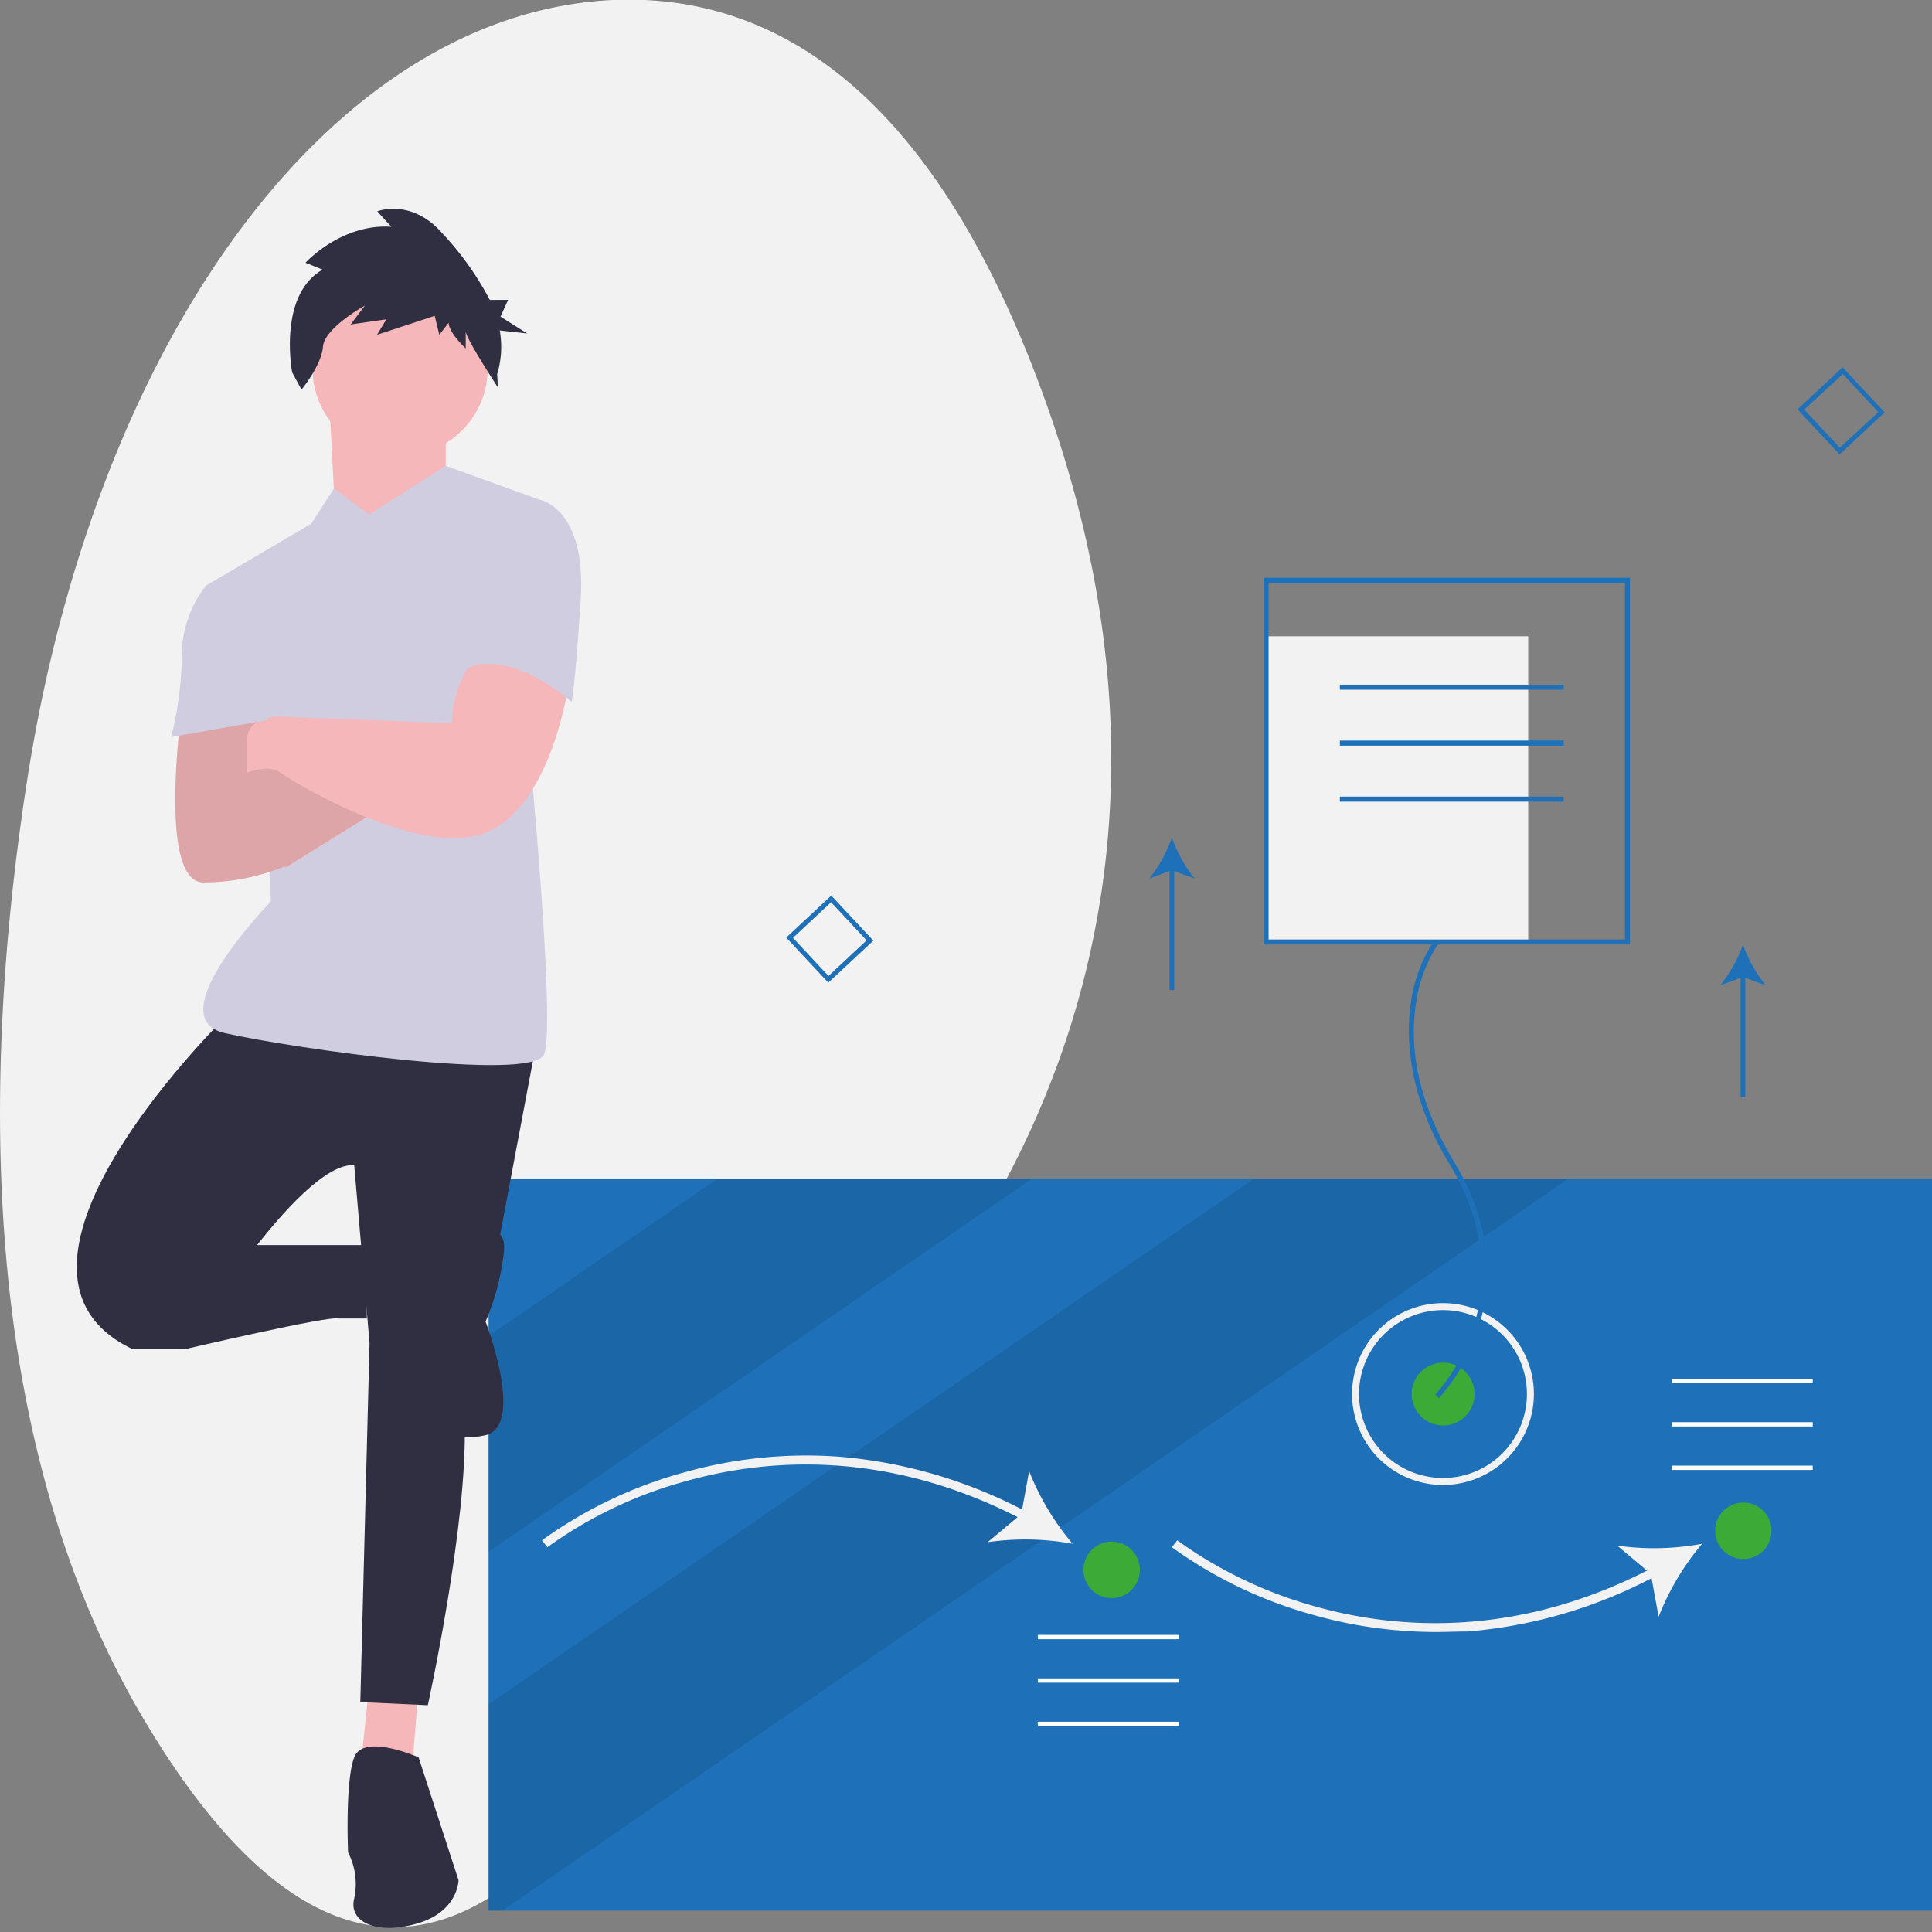 <svg id="Layer_1" data-name="Layer 1" xmlns="http://www.w3.org/2000/svg" viewBox="0 0 180 180"><rect x="0" y="0" width="180" height="180" fill="#808080" stroke="none"/><defs><style>.cls-1{fill:#f2f2f2;}.cls-2{fill:#1e71b8;}.cls-3{fill:#010101;opacity:0.1;isolation:isolate;}.cls-4{fill:#fff;}.cls-5{fill:#3caa36;}.cls-6{fill:#f6b7ba;}.cls-7{fill:#302f42;}.cls-8{fill:#d0cde1;}</style></defs><path class="cls-1" d="M2.49,72.94C8.91,31.3,31.07,1.24,57.08,0,70.84-.6,85.31,6.93,95.85,33.28c18.83,47.11-1.16,79.66-15.1,95.13a124.62,124.62,0,0,0-18,26.75c-9.41,18.45-27.52,41.37-49.1,5.45C-2,134.58-1.78,100.68,2.49,72.94Z"/><rect class="cls-2" x="45.52" y="109.85" width="134.48" height="68.16"/><polygon class="cls-3" points="96.1 109.85 45.52 144.57 45.52 124.47 66.81 109.85 96.1 109.85"/><polygon class="cls-3" points="146.08 109.85 98.77 142.33 97.08 143.49 46.8 178.01 45.52 178.01 45.52 158.78 77.92 136.53 79.01 135.79 116.79 109.85 146.08 109.85"/><path class="cls-1" d="M51,144.15l-.51-.64a41.22,41.22,0,0,1,13.18-6.31,42,42,0,0,1,14.41-1.49A45,45,0,0,1,95.91,141l-.38.72c-12.87-6.82-24.28-5.79-31.6-3.73A39.81,39.81,0,0,0,51,144.15Z"/><path class="cls-1" d="M99.93,143.83a24.49,24.49,0,0,0-7.91-.15l3.13-2.62.73-4A24.3,24.3,0,0,0,99.93,143.83Z"/><path class="cls-1" d="M133.79,152.05a42.11,42.11,0,0,1-11.43-1.59,41.22,41.22,0,0,1-13.18-6.31l.5-.64a40.33,40.33,0,0,0,12.94,6.18c7.3,2.05,18.71,3.07,31.56-3.74l.38.72A45,45,0,0,1,136.77,152C135.78,152,134.79,152.05,133.79,152.05Z"/><path class="cls-1" d="M158.58,143.83a24.3,24.3,0,0,0-4.05,6.8l-.73-4L150.67,144A24.49,24.49,0,0,0,158.58,143.83Z"/><rect class="cls-4" x="155.74" y="128.46" width="13.15" height="0.4"/><rect class="cls-4" x="155.74" y="132.5" width="13.15" height="0.4"/><rect class="cls-4" x="155.74" y="136.55" width="13.15" height="0.4"/><rect class="cls-4" x="96.69" y="152.32" width="13.15" height="0.4"/><rect class="cls-4" x="96.69" y="156.37" width="13.15" height="0.4"/><rect class="cls-4" x="96.69" y="160.41" width="13.15" height="0.4"/><circle class="cls-5" cx="103.57" cy="146.26" r="2.63"/><circle class="cls-5" cx="162.42" cy="142.62" r="2.63"/><path class="cls-2" d="M77.17,91.55l-3.92-4.2,4.2-3.91,3.92,4.2Zm-3.29-4.17,3.31,3.55,3.55-3.32-3.31-3.55Z"/><path class="cls-2" d="M171.39,42.34l-3.92-4.2,4.2-3.92,3.92,4.2Zm-3.29-4.18,3.31,3.55L175,38.4l-3.31-3.55Z"/><circle class="cls-5" cx="134.45" cy="129.88" r="2.93"/><path class="cls-1" d="M134.45,138.35a8.47,8.47,0,1,1,8.46-8.47h0A8.48,8.48,0,0,1,134.45,138.35Zm0-16.29a7.82,7.82,0,1,0,7.81,7.82A7.82,7.82,0,0,0,134.45,122.06Z"/><rect class="cls-1" x="117.96" y="59.28" width="24.42" height="28.45"/><path class="cls-2" d="M134.07,130.25l-.34-.33a17.18,17.18,0,0,0,3.48-6.08c1.15-3.47,1.72-9-2.15-15.36s-4.13-11.87-3.59-15.18a13.68,13.68,0,0,1,2.18-5.71l.38.29a13.35,13.35,0,0,0-2.09,5.52c-.53,3.23-.35,8.42,3.53,14.84,4,6.57,3.38,12.2,2.18,15.77A17.23,17.23,0,0,1,134.07,130.25Z"/><path class="cls-2" d="M151.86,88H117.72V53.83h34.14Zm-33.67-.47h33.2V54.3h-33.2Z"/><rect class="cls-2" x="124.83" y="63.79" width="20.86" height="0.47"/><rect class="cls-2" x="124.83" y="69" width="20.86" height="0.47"/><rect class="cls-2" x="124.83" y="74.22" width="20.86" height="0.47"/><polygon class="cls-6" points="34.38 157.15 33.52 165.44 38.38 164.87 38.95 158.01 34.38 157.15"/><path class="cls-7" d="M21.51,94.25s-24.87,24-9.15,31.45h4.87S27.8,108.26,33,108.55l1.43,16.58-.86,33.45,6.29.29s3.72-16.87,3.43-26.31l6.58-34.88Z"/><path class="cls-7" d="M13.79,124.56l3.44,1.14s13.43-3.14,14.29-2.86l2.66,0L34.09,116H22.66Z"/><path class="cls-7" d="M39,163.73s-5.14-2.29-6,0-.57,8.86-.57,8.86a6.38,6.38,0,0,1,.57,4.29c-.57,2.29,2.29,3.43,6,2.29s3.72-4,3.72-4Z"/><path class="cls-7" d="M43.24,115.41s4-2.29,3.72,1.14a22.74,22.74,0,0,1-1.72,6.58s3.72,9.72,0,10.58-6.57-1.15-6.57-2.58S43.24,115.41,43.24,115.41Z"/><polygon class="cls-6" points="30.66 37.07 31.23 47.94 36.09 52.23 41.53 44.51 41.53 36.79 30.66 37.07"/><path class="cls-8" d="M34.38,47.94l-3.27-2.43L29,48.79l-9.72,5.72,5.71,14.87L25.23,84S14.65,94.82,20.94,96.25s28.59,4.58,29.74,2-1.43-29.17-1.43-29.17l.85-22.58-8.57-3.1Z"/><path class="cls-6" d="M16.94,66s-2.29,16.21,2,16.21a19.88,19.88,0,0,0,7.43-1.43L22.94,72l1.43-6Z"/><path class="cls-6" d="M23.52,80.24l3.14.58s9.15-5.72,9.72-6-9.15-5.14-9.15-5.14l-6.57,2.57Z"/><path class="cls-3" d="M27.23,69.67,23.1,71.28,24.37,66,16.94,66s-2.29,16.21,2,16.21a19.88,19.88,0,0,0,7.43-1.43l0-.06.31.06s9.15-5.72,9.72-6S27.23,69.67,27.23,69.67Z"/><circle class="cls-6" cx="37.28" cy="34.33" r="8.16"/><path class="cls-7" d="M30.06,25.12l-1.6-.64s3.34-3.67,8-3.35l-1.31-1.44s3.19-1.27,6.09,2.08a28,28,0,0,1,4.39,6.17h1.71l-.71,1.56,2.49,1.57-2.56-.28a8.76,8.76,0,0,1-.24,4.07l.07,1.24s-3-4.59-3-5.23v1.59S41.8,31,41.8,30.07l-.87,1.12-.43-1.76-5.37,1.76L36,29.75l-3.33.48L34,28.47s-3.77,2.08-3.91,3.83-2,4-2,4l-.87-1.6S25.85,27.51,30.06,25.12Z"/><path class="cls-6" d="M44.39,61.09a10.26,10.26,0,0,0-2.29,6.29L27,66.81s-4-.58-4,2.28V72s2-.85,3.15,0,13.44,8.29,19.44,5.44,7.43-14,7.43-14S47.53,58.8,44.39,61.09Z"/><path class="cls-8" d="M47.82,46.79l2.28-.28s4.58.57,4,9.43-.86,9.44-.86,9.44S47.24,60,43,62.52Z"/><path class="cls-8" d="M20.37,54.51H19.23a10.55,10.55,0,0,0-2.29,6.58,31.79,31.79,0,0,1-1,7.58l9-1.58Z"/><rect class="cls-2" x="162.17" y="90.71" width="0.44" height="11.51"/><path class="cls-2" d="M162.39,88a13.21,13.21,0,0,0,2.11,3.79l-2.11-.76-2.11.76A13.21,13.21,0,0,0,162.39,88Z"/><rect class="cls-2" x="108.96" y="80.73" width="0.44" height="11.51"/><path class="cls-2" d="M109.18,78.06a13.59,13.59,0,0,0,2.11,3.79l-2.11-.77-2.1.77A13.32,13.32,0,0,0,109.18,78.06Z"/></svg>